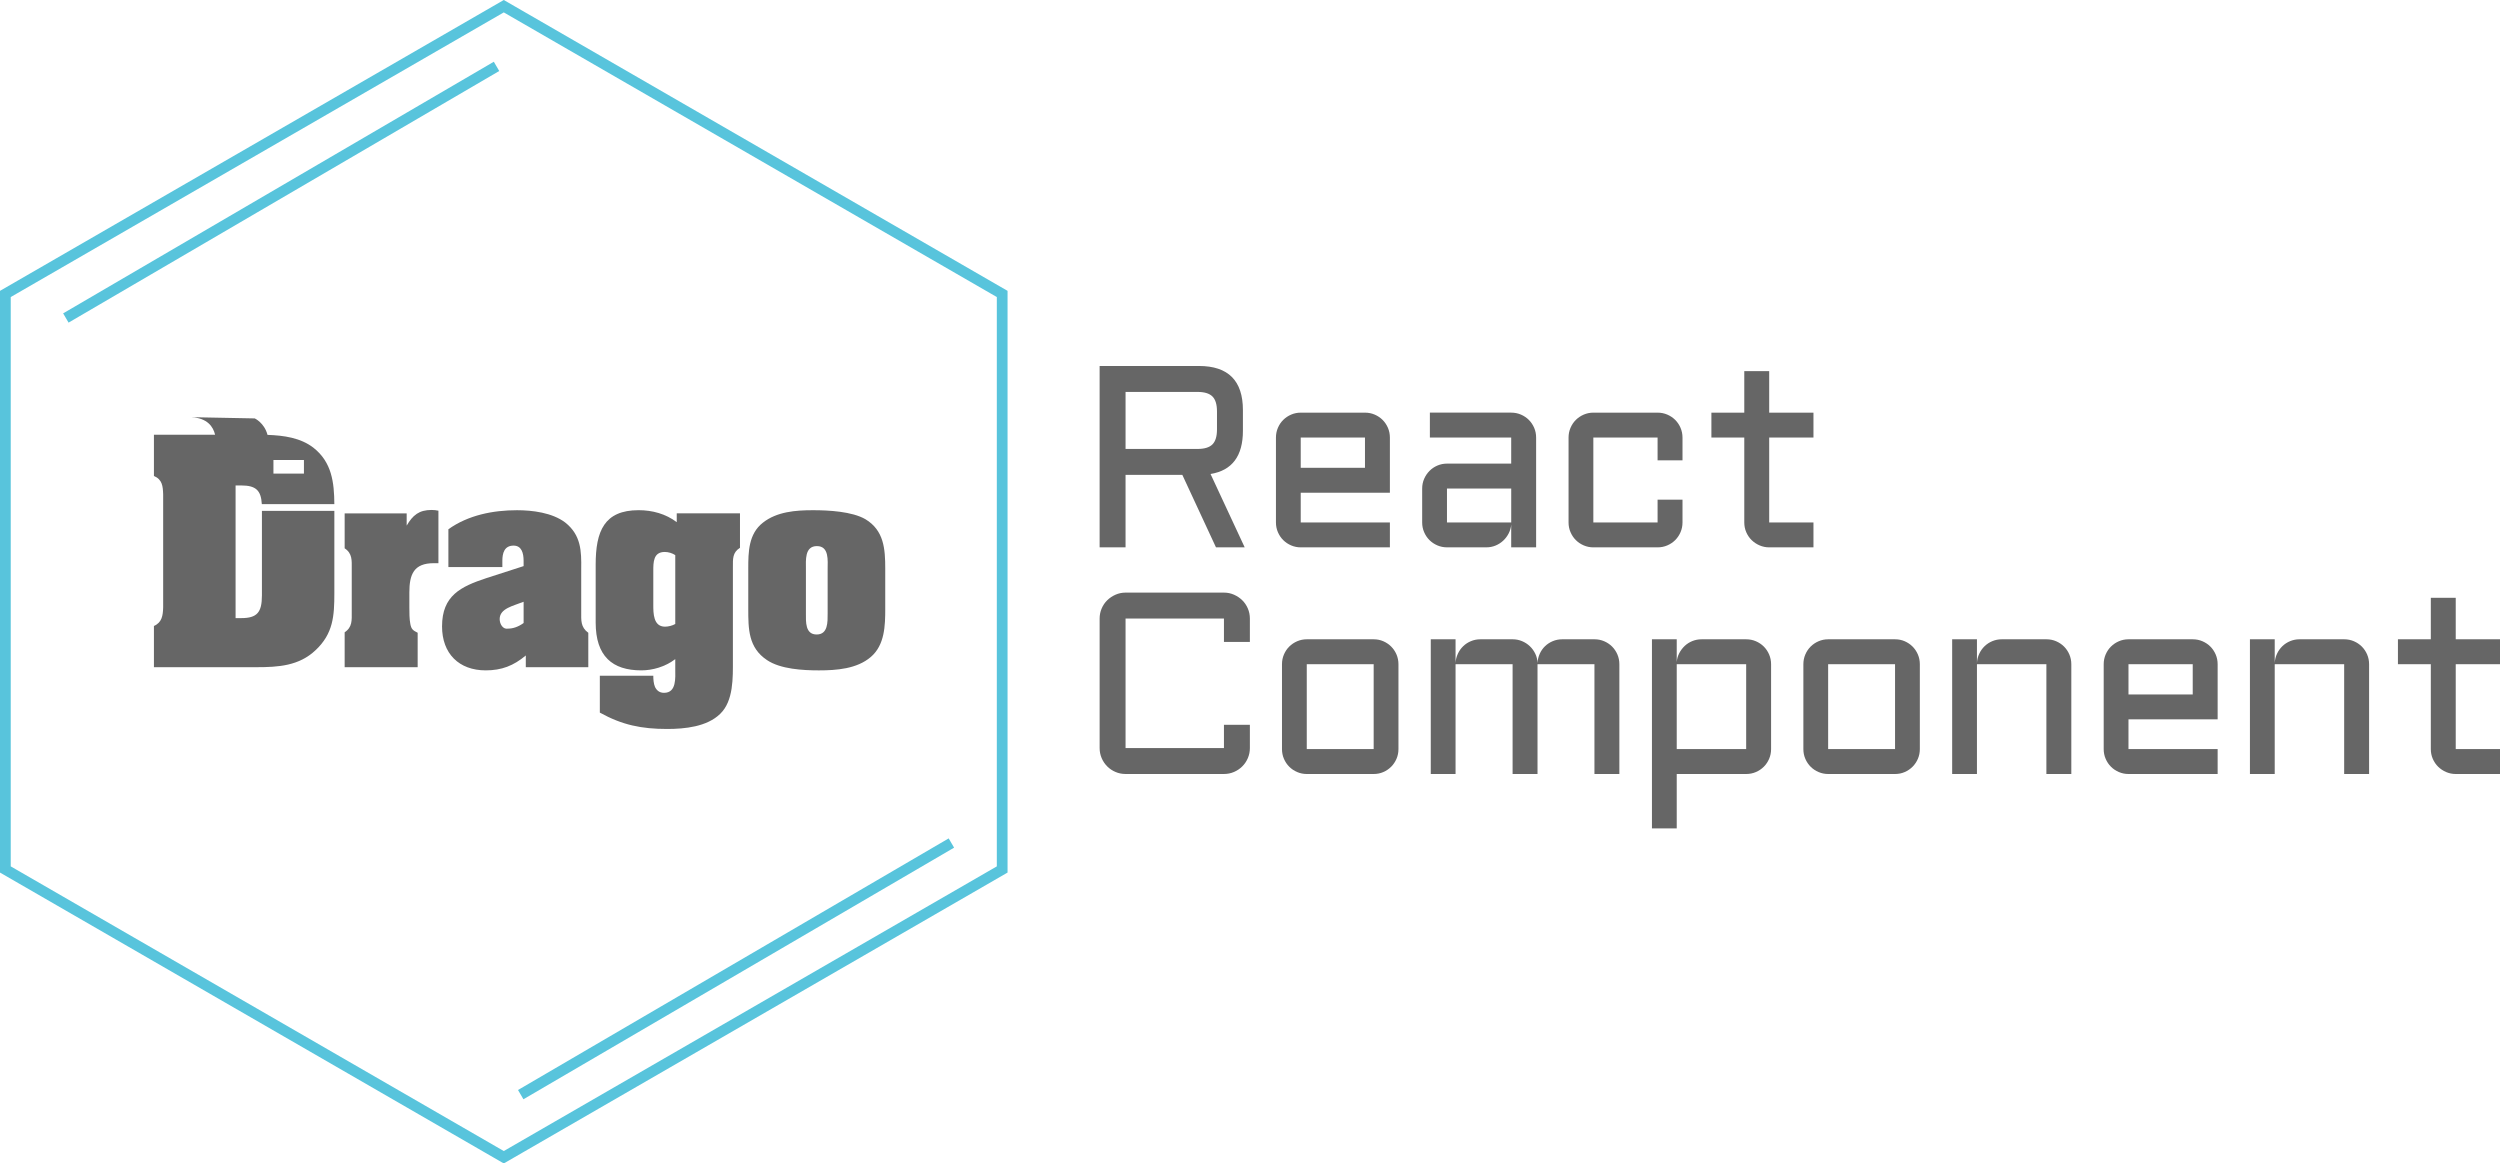 <?xml version="1.0" encoding="UTF-8"?><svg id="Layer_2" xmlns="http://www.w3.org/2000/svg" xmlns:xlink="http://www.w3.org/1999/xlink" viewBox="0 0 1863.15 867.06"><defs><style>.cls-1{fill:#666;}.cls-2{fill:none;stroke:#58c4dc;stroke-miterlimit:10;stroke-width:8px;}.cls-3{clip-path:url(#clippath);}</style><clipPath id="clippath"><path class="cls-1" d="M195.19,443.88c0,12.52-3.64,16.77-15.37,16.77h-4.25v-98.86h4.25c10.79,0,14.74,3.6,15.3,13.92h54.05c-.1-16.07-1.83-31.22-15.56-42.03-9.65-7.46-22.18-9.17-34.24-9.58-2.36-9.02-9.51-12.28-9.51-12.28l-47.39-.92c12.14.63,16.43,7.14,17.83,13.08h-45.58v30.74c6.27,2.63,6.68,7.67,6.88,13.73v84.31c-.19,5.86-.82,11.12-6.88,13.75v30.72h76.42c16.38,0,31.76-.99,44.09-12.72,13.13-12.35,13.95-25.48,13.95-42.47v-61.29h-53.98v63.12ZM203.78,342.84h22.73v10.11h-22.73v-10.11Z"/></clipPath></defs><g id="Layer_1-2"><polygon class="cls-2" points="746.89 647.98 746.89 219.07 375.45 4.62 4 219.07 4 647.98 375.45 862.44 746.89 647.98"/><line class="cls-2" x1="709.03" y1="628.27" x2="388.07" y2="815.79"/><line class="cls-2" x1="370.04" y1="49.46" x2="49.08" y2="236.99"/><path class="cls-1" d="M926.3,321.01c0,18.85-8.04,29.6-24.13,32.24l25.45,54.67h-21.4l-25.07-54.01h-42.32v54.01h-19.32v-135.17h73.99c21.87,0,32.8,10.97,32.8,32.9v15.36ZM838.83,334.58h53.63c5.15,0,8.86-1.13,11.12-3.39s3.39-5.97,3.39-11.12v-13.48c0-5.15-1.13-8.86-3.39-11.12s-5.97-3.39-11.12-3.39h-53.63v42.51Z"/><path class="cls-1" d="M1035.83,367.2h-66.45v22.15h66.45v18.57h-66.45c-2.51,0-4.9-.49-7.16-1.46-2.26-.97-4.23-2.29-5.89-3.96-1.67-1.66-2.99-3.63-3.96-5.89-.98-2.26-1.46-4.68-1.46-7.26v-63.25c0-2.58.49-5,1.46-7.26.97-2.26,2.29-4.23,3.96-5.89s3.63-2.98,5.89-3.96c2.26-.97,4.65-1.46,7.16-1.46h47.88c2.58,0,5,.49,7.26,1.46,2.26.98,4.23,2.3,5.89,3.96,1.66,1.67,2.98,3.63,3.96,5.89.97,2.26,1.46,4.68,1.46,7.26v41.1ZM969.38,326.1v22.53h47.88v-22.53h-47.88Z"/><path class="cls-1" d="M1059.89,364.08c0-2.58.49-4.98,1.46-7.21.97-2.23,2.29-4.19,3.96-5.89,1.66-1.7,3.63-3.03,5.89-4.01,2.26-.97,4.65-1.46,7.16-1.46h47.88v-19.42h-60.61v-18.57h60.61c2.58,0,4.99.49,7.26,1.46,2.26.98,4.23,2.3,5.89,3.96,1.66,1.67,2.98,3.63,3.96,5.89s1.46,4.68,1.46,7.26v81.82h-18.57v-16.97c-.19,2.33-.82,4.52-1.89,6.6-1.07,2.07-2.44,3.88-4.1,5.42-1.67,1.54-3.57,2.75-5.7,3.63-2.14.88-4.4,1.32-6.79,1.32h-29.41c-2.51,0-4.9-.49-7.16-1.46-2.26-.97-4.23-2.29-5.89-3.96-1.67-1.66-2.99-3.63-3.96-5.89-.98-2.26-1.46-4.68-1.46-7.26v-25.26ZM1078.37,389.35h47.88v-25.26h-47.88v25.26Z"/><path class="cls-1" d="M1187.45,326.1v63.25h47.88v-16.97h18.57v16.97c0,2.58-.49,5-1.46,7.26-.98,2.26-2.3,4.23-3.96,5.89s-3.63,2.99-5.89,3.96c-2.26.98-4.68,1.46-7.26,1.46h-47.88c-2.51,0-4.9-.49-7.16-1.46-2.26-.97-4.23-2.29-5.89-3.96-1.67-1.66-2.99-3.63-3.96-5.89-.98-2.26-1.46-4.68-1.46-7.26v-63.25c0-2.58.49-5,1.46-7.26.97-2.26,2.29-4.23,3.96-5.89s3.63-2.98,5.89-3.96c2.26-.97,4.65-1.46,7.16-1.46h47.88c2.58,0,5,.49,7.26,1.46,2.26.98,4.23,2.3,5.89,3.96,1.66,1.67,2.98,3.63,3.96,5.89.97,2.26,1.46,4.68,1.46,7.26v16.97h-18.57v-16.97h-47.88Z"/><path class="cls-1" d="M1275.43,307.53h24.51v-30.92h18.57v30.92h32.99v18.57h-32.99v63.25h32.99v18.57h-32.99c-2.51,0-4.9-.49-7.16-1.46-2.26-.97-4.24-2.29-5.94-3.96-1.7-1.66-3.03-3.63-4.01-5.89-.98-2.26-1.46-4.68-1.46-7.26v-63.25h-24.51v-18.57Z"/><path class="cls-1" d="M819.51,460.98c0-2.64.5-5.14,1.51-7.49,1-2.36,2.39-4.4,4.15-6.13,1.76-1.73,3.82-3.11,6.17-4.15s4.85-1.56,7.49-1.56h73.33c2.64,0,5.14.52,7.49,1.56s4.41,2.42,6.17,4.15c1.76,1.73,3.14,3.77,4.15,6.13,1,2.36,1.51,4.85,1.51,7.49v17.44h-19.32v-17.44h-73.33v96.52h73.33v-17.34h19.32v17.34c0,2.64-.5,5.14-1.51,7.49-1.01,2.36-2.39,4.42-4.15,6.17s-3.82,3.14-6.17,4.15c-2.36,1.01-4.85,1.51-7.49,1.51h-73.33c-2.64,0-5.14-.5-7.49-1.51-2.36-1-4.42-2.39-6.17-4.15-1.76-1.76-3.14-3.82-4.15-6.17-1.01-2.36-1.51-4.85-1.51-7.49v-96.52Z"/><path class="cls-1" d="M1042.21,558.26c0,2.58-.49,5-1.46,7.26-.98,2.26-2.3,4.23-3.96,5.89s-3.61,2.99-5.84,3.96c-2.23.98-4.64,1.46-7.21,1.46h-49.86c-2.51,0-4.9-.49-7.16-1.46-2.26-.97-4.23-2.29-5.89-3.96-1.67-1.66-2.99-3.63-3.96-5.89-.98-2.26-1.46-4.68-1.46-7.26v-63.25c0-2.58.49-5,1.46-7.26.97-2.26,2.29-4.23,3.96-5.89s3.63-2.98,5.89-3.96c2.26-.97,4.65-1.46,7.16-1.46h49.86c2.58,0,4.98.49,7.21,1.46,2.23.98,4.18,2.3,5.84,3.96,1.66,1.67,2.98,3.63,3.96,5.89.97,2.26,1.46,4.68,1.46,7.26v63.25ZM973.88,495.01v63.25h49.86v-63.25h-49.86Z"/><path class="cls-1" d="M1145.85,495.01v81.82h-18.57v-81.82h-42.51v81.82h-18.47v-100.39h18.47v17.72c.12-2.45.69-4.76,1.7-6.93,1-2.17,2.34-4.05,4.01-5.66,1.66-1.6,3.6-2.86,5.8-3.77,2.2-.91,4.56-1.37,7.07-1.37h23.94c2.45,0,4.77.46,6.98,1.37,2.2.91,4.15,2.17,5.84,3.77s3.06,3.49,4.1,5.66,1.59,4.48,1.65,6.93c.12-2.45.67-4.76,1.65-6.93.97-2.17,2.29-4.05,3.96-5.66,1.66-1.6,3.6-2.86,5.8-3.77,2.2-.91,4.56-1.37,7.07-1.37h23.94c2.58,0,5,.49,7.26,1.46,2.26.98,4.23,2.3,5.89,3.96,1.66,1.67,2.98,3.63,3.96,5.89.97,2.26,1.46,4.68,1.46,7.26v81.82h-18.57v-81.82h-42.42Z"/><path class="cls-1" d="M1319.92,558.26c0,2.58-.49,5-1.46,7.26-.98,2.26-2.3,4.23-3.96,5.89s-3.63,2.99-5.89,3.96c-2.26.98-4.68,1.46-7.26,1.46h-51.75v40.53h-18.47v-140.92h18.47v16.97c.19-2.39.82-4.6,1.89-6.65,1.07-2.04,2.42-3.83,4.05-5.37,1.63-1.54,3.53-2.75,5.7-3.63,2.17-.88,4.48-1.32,6.93-1.32h33.18c2.58,0,5,.49,7.26,1.46,2.26.98,4.23,2.3,5.89,3.96,1.66,1.67,2.98,3.63,3.96,5.89.97,2.26,1.46,4.68,1.46,7.26v63.25ZM1301.35,558.26v-63.25h-51.75v63.25h51.75Z"/><path class="cls-1" d="M1430.78,558.26c0,2.58-.49,5-1.46,7.26-.98,2.26-2.3,4.23-3.96,5.89s-3.61,2.99-5.84,3.96c-2.23.98-4.64,1.46-7.21,1.46h-49.86c-2.51,0-4.9-.49-7.16-1.46-2.26-.97-4.23-2.29-5.89-3.96-1.67-1.66-2.99-3.63-3.96-5.89-.98-2.26-1.46-4.68-1.46-7.26v-63.25c0-2.58.49-5,1.46-7.26.97-2.26,2.29-4.23,3.96-5.89s3.63-2.98,5.89-3.96c2.26-.97,4.65-1.46,7.16-1.46h49.86c2.58,0,4.98.49,7.21,1.46,2.23.98,4.18,2.3,5.84,3.96,1.66,1.67,2.98,3.63,3.96,5.89.97,2.26,1.46,4.68,1.46,7.26v63.25ZM1362.44,495.01v63.25h49.86v-63.25h-49.86Z"/><path class="cls-1" d="M1543.66,576.83h-18.57v-81.82h-51.75v81.82h-18.47v-100.39h18.47v17.72c.12-2.45.69-4.76,1.7-6.93,1-2.17,2.34-4.05,4.01-5.66,1.66-1.6,3.6-2.86,5.8-3.77,2.2-.91,4.56-1.37,7.07-1.37h33.18c2.58,0,5,.49,7.26,1.46,2.26.98,4.23,2.3,5.89,3.96,1.66,1.67,2.98,3.63,3.96,5.89.97,2.26,1.46,4.68,1.46,7.26v81.82Z"/><path class="cls-1" d="M1652.72,536.11h-66.45v22.15h66.45v18.57h-66.45c-2.51,0-4.9-.49-7.16-1.46-2.26-.97-4.23-2.29-5.89-3.96-1.67-1.66-2.99-3.63-3.96-5.89-.98-2.26-1.46-4.68-1.46-7.26v-63.25c0-2.58.49-5,1.46-7.26.97-2.26,2.29-4.23,3.96-5.89s3.63-2.98,5.89-3.96c2.26-.97,4.65-1.46,7.16-1.46h47.88c2.58,0,5,.49,7.26,1.46,2.26.98,4.23,2.3,5.89,3.96,1.66,1.67,2.98,3.63,3.96,5.89.97,2.26,1.46,4.68,1.46,7.26v41.1ZM1586.27,495.01v22.53h47.88v-22.53h-47.88Z"/><path class="cls-1" d="M1765.58,576.83h-18.57v-81.82h-51.75v81.82h-18.47v-100.39h18.47v17.72c.12-2.45.69-4.76,1.7-6.93,1-2.17,2.34-4.05,4.01-5.66,1.66-1.6,3.6-2.86,5.8-3.77,2.2-.91,4.56-1.37,7.07-1.37h33.18c2.58,0,5,.49,7.26,1.46,2.26.98,4.23,2.3,5.89,3.96,1.66,1.67,2.98,3.63,3.96,5.89.97,2.26,1.46,4.68,1.46,7.26v81.82Z"/><path class="cls-1" d="M1787.08,476.44h24.51v-30.92h18.57v30.92h32.99v18.57h-32.99v63.25h32.99v18.57h-32.99c-2.51,0-4.9-.49-7.16-1.46-2.26-.97-4.24-2.29-5.94-3.96-1.7-1.66-3.03-3.63-4.01-5.89-.98-2.26-1.46-4.68-1.46-7.26v-63.25h-24.51v-18.57Z"/><path class="cls-1" d="M195.19,443.88c0,12.52-3.64,16.77-15.37,16.77h-4.25v-98.86h4.25c10.79,0,14.74,3.6,15.3,13.92h54.05c-.1-16.07-1.83-31.22-15.56-42.03-9.65-7.46-22.18-9.17-34.24-9.58-2.36-9.02-9.51-12.28-9.51-12.28l-47.39-.92c12.14.63,16.43,7.14,17.83,13.08h-45.58v30.74c6.27,2.63,6.68,7.67,6.88,13.73v84.31c-.19,5.86-.82,11.12-6.88,13.75v30.72h76.42c16.38,0,31.76-.99,44.09-12.72,13.13-12.35,13.95-25.48,13.95-42.47v-61.29h-53.98v63.12ZM203.78,342.84h22.73v10.11h-22.73v-10.11Z"/><g class="cls-3"><rect class="cls-1" x="203.78" y="342.84" width="22.73" height="10.11"/><rect class="cls-1" x="188.6" y="375.71" width="121.33" height="5.04"/></g><path class="cls-1" d="M303.09,391.7c4.55-7.82,9.28-11.65,18.56-11.65,1.64,0,3.46.18,5.09.55v39.12h-3.46c-14.92,0-18.2,8.37-18.2,21.84v11.1c0,3.64,0,8.74.73,12.37.73,3.82,1.82,4.73,5.46,6.55v25.66h-54.41v-26.02c5.82-3.82,5.28-9.1,5.28-15.1v-32.39c0-6.01.54-11.28-5.28-15.1v-26.02h46.22v9.1Z"/><path class="cls-1" d="M391.85,488.5c-9.1,7.64-18.02,11.1-29.84,11.1-20.02,0-32.57-12.56-32.57-32.75,0-22.93,13.83-29.66,33.12-36.03l27.66-8.92v-4c0-5.64-1.46-11.28-7.46-11.28-6.92,0-8.37,5.64-8.37,11.28v4.73h-40.22v-28.2c14.74-10.55,33.3-14.19,51.13-14.19,11.46,0,26.2,1.82,35.85,9.1,12.01,9.46,12.19,21.47,12.01,34.76v32.03c0,6-.54,11.28,5.28,15.47v25.66h-46.58v-8.74ZM390.22,448.47c-7.64,3.09-17.83,4.91-17.83,12.92,0,3.64,2.37,7.82,6.19,7.1,3.64,0,7.64-1.27,11.65-4.19v-15.83Z"/><path class="cls-1" d="M551.48,408.26c-5.64,3.46-5.28,8.37-5.28,14.19v69.51c0,12.92.55,30.39-9.46,40.03-9.83,9.64-26.39,11.28-39.49,11.28-19.11,0-33.48-2.91-50.22-12.19v-27.48h39.85c0,2.55.18,5.82,1.27,8.37,1.27,2.55,3.28,4.37,6.73,4.37,9.46,0,8.37-11.28,8.37-17.83v-7.28c-7.64,5.82-17.11,8.37-25.29,8.37-21.65,0-34.03-10.55-34.03-35.67v-43.13c0-24.93,6.37-40.58,32.03-40.58,10.19,0,20.2,2.73,28.39,8.92v-6.55h47.13v25.66ZM503.26,413.72c-2.18-1.46-5.1-2.37-7.83-2.37-8.55,0-8.55,7.64-8.55,14.19v25.29c0,6.19,0,16.2,8.73,16.2,2.37,0,5.46-.73,7.64-2v-51.31Z"/><path class="cls-1" d="M659.74,453.57c0,12.74-.36,27.11-10.74,36.03-10.37,8.92-25.66,10.01-38.76,10.01-11.83,0-28.57-.91-38.58-7.64-14.01-9.28-14.01-23.29-14.01-38.4v-29.84c0-12.37.18-25.84,10.92-34.21,10.37-8.19,24.38-9.28,37.3-9.28,11.65,0,29.11.91,39.12,6.73,13.83,8.37,14.74,22.2,14.74,36.76v29.84ZM600.61,457.21c0,6.19-.55,15.65,8.01,15.65s8.19-9.46,8.19-15.65v-33.12c0-6.19,1.27-17.11-8-17.11s-8.19,10.74-8.19,17.11v33.12Z"/></g></svg>
